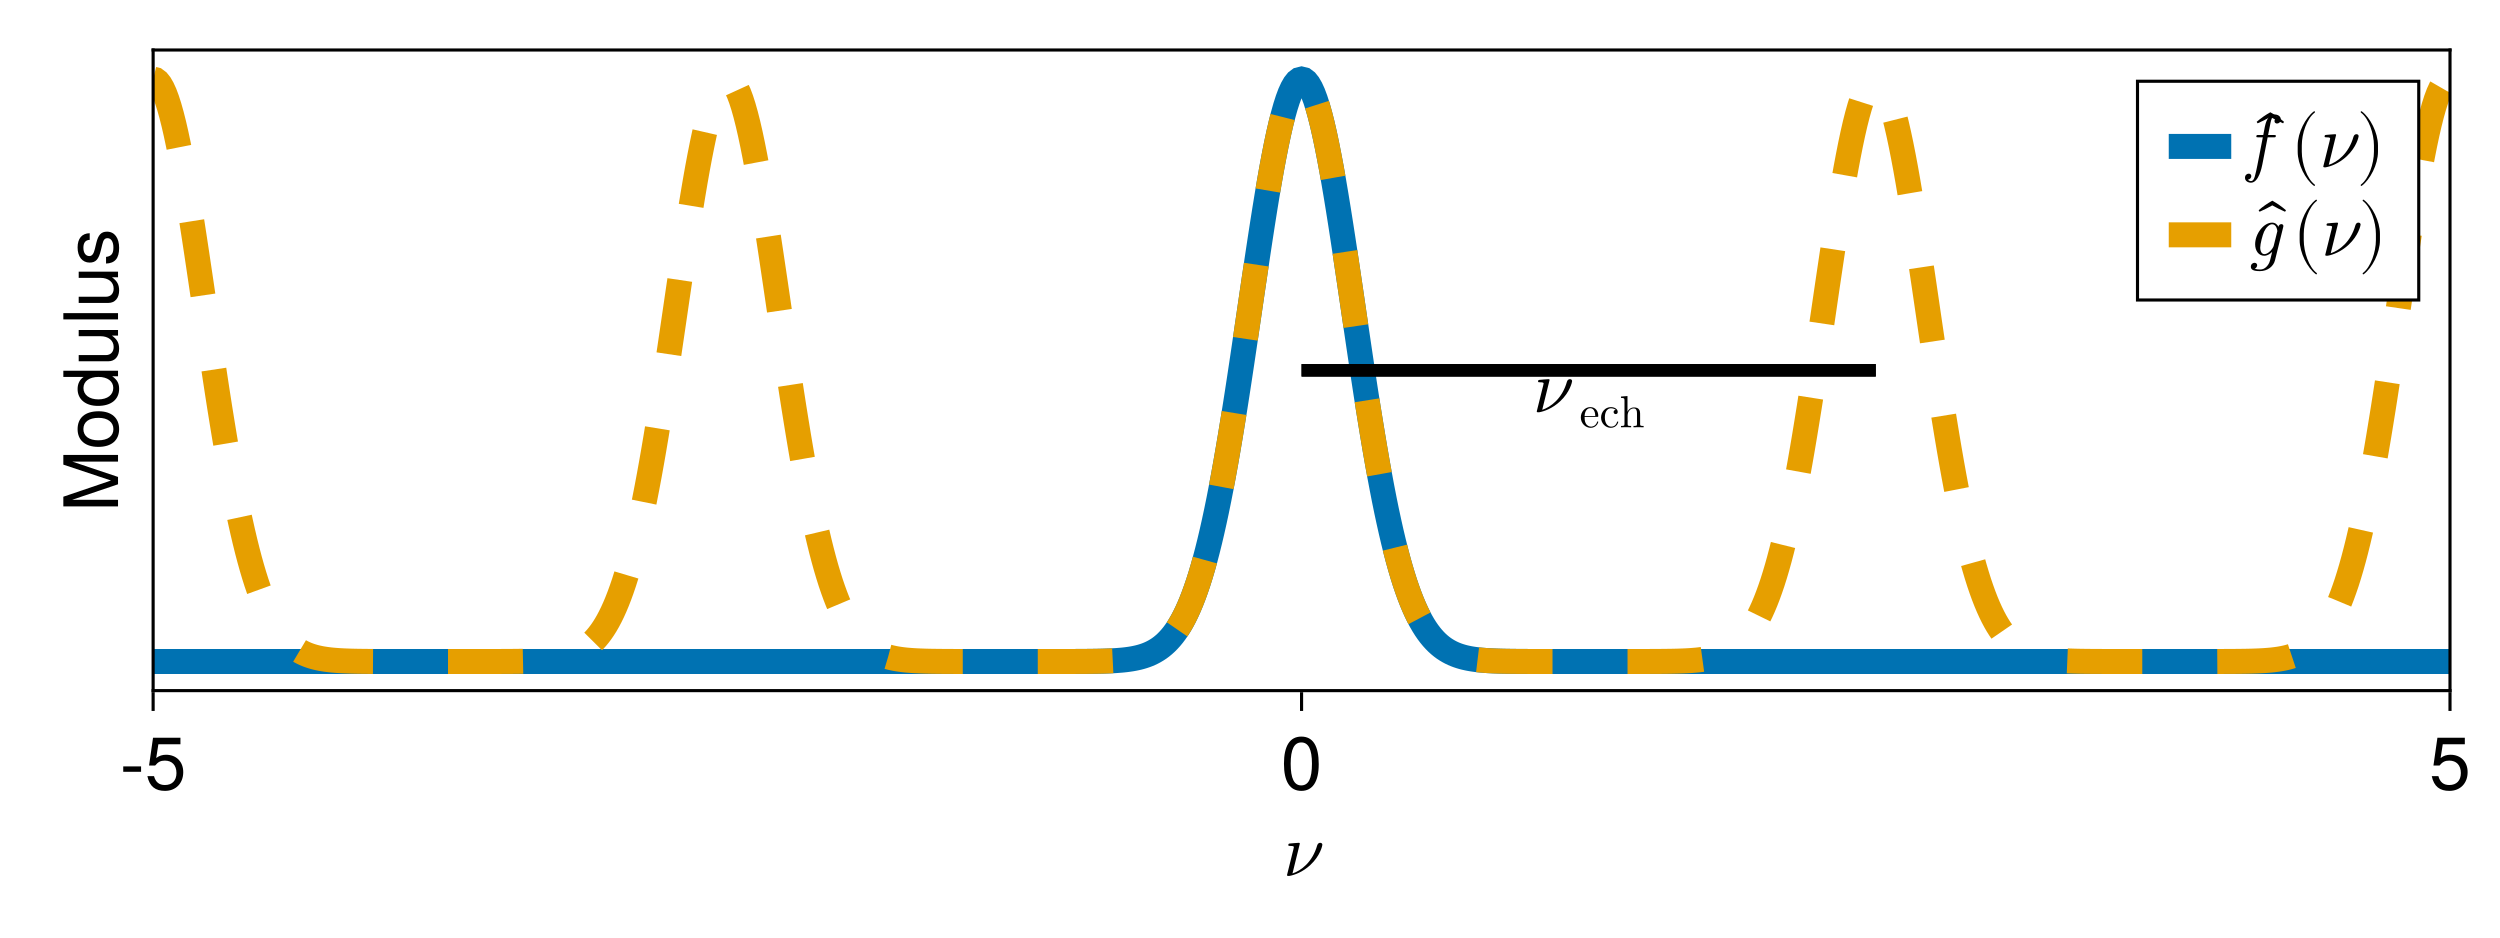 <?xml version="1.0" encoding="UTF-8"?>
<svg xmlns="http://www.w3.org/2000/svg" xmlns:xlink="http://www.w3.org/1999/xlink" width="600pt" height="225pt" viewBox="0 0 600 225" version="1.1">
<defs>
<g>
<symbol overflow="visible" id="glyph0-0">
<path style="stroke:none;" d=""/>
</symbol>
<symbol overflow="visible" id="glyph0-1">
<path style="stroke:none;" d="M 9.438 -7.469 C 9.438 -7.781 9.219 -7.953 8.906 -7.953 C 8.766 -7.953 8.359 -7.891 8.203 -7.359 C 7.062 -3.281 4.312 -1.266 2.266 -0.594 L 4.031 -7.766 C 4.031 -7.766 4.031 -7.953 3.797 -7.953 C 3.391 -7.953 2.062 -7.812 1.609 -7.781 C 1.453 -7.766 1.266 -7.734 1.266 -7.422 C 1.266 -7.203 1.422 -7.203 1.688 -7.203 C 2.562 -7.203 2.594 -7.078 2.594 -6.891 C 2.594 -6.766 2.375 -5.922 2.25 -5.438 L 1.156 -1.031 L 0.953 -0.219 C 0.953 -0.016 1.141 0 1.234 0 L 1.5 0 C 2.75 -0.219 4.719 -0.922 6.562 -2.641 C 8.953 -4.859 9.438 -7.312 9.438 -7.469 Z M 9.438 -7.469 "/>
</symbol>
<symbol overflow="visible" id="glyph1-0">
<path style="stroke:none;" d="M 0.359 -13.125 C 0.359 -13.125 0.359 0 0.359 0 C 0.359 0 8.453 0 8.453 0 C 8.453 0 8.453 -13.125 8.453 -13.125 C 8.453 -13.125 0.359 -13.125 0.359 -13.125 Z M 1.297 -0.938 C 1.297 -0.938 1.297 -12.188 1.297 -12.188 C 1.297 -12.188 7.531 -12.188 7.531 -12.188 C 7.531 -12.188 7.531 -0.938 7.531 -0.938 C 7.531 -0.938 1.297 -0.938 1.297 -0.938 Z M 1.297 -0.938 "/>
</symbol>
<symbol overflow="visible" id="glyph1-1">
<path style="stroke:none;" d="M 5.109 -4.312 C 5.109 -4.312 0.828 -4.312 0.828 -4.312 C 0.828 -4.312 0.828 -5.609 0.828 -5.609 C 0.828 -5.609 5.109 -5.609 5.109 -5.609 C 5.109 -5.609 5.109 -4.312 5.109 -4.312 Z M 5.109 -4.312 "/>
</symbol>
<symbol overflow="visible" id="glyph1-2">
<path style="stroke:none;" d="M 9.234 -4.234 C 9.234 -1.531 7.438 0.266 4.859 0.266 C 2.594 0.266 1.156 -0.734 0.625 -3.281 C 0.625 -3.281 2.219 -3.281 2.219 -3.281 C 2.594 -1.844 3.438 -1.141 4.828 -1.141 C 6.547 -1.141 7.609 -2.172 7.609 -4.016 C 7.609 -5.906 6.531 -7 4.828 -7 C 3.828 -7 3.219 -6.703 2.484 -5.812 C 2.484 -5.812 1.031 -5.812 1.031 -5.812 C 1.031 -5.812 1.984 -12.484 1.984 -12.484 C 1.984 -12.484 8.562 -12.484 8.562 -12.484 C 8.562 -12.484 8.562 -10.922 8.562 -10.922 C 8.562 -10.922 3.266 -10.922 3.266 -10.922 C 3.266 -10.922 2.75 -7.625 2.75 -7.625 C 3.484 -8.172 4.219 -8.406 5.109 -8.406 C 7.562 -8.406 9.234 -6.75 9.234 -4.234 Z M 9.234 -4.234 "/>
</symbol>
<symbol overflow="visible" id="glyph2-0">
<path style="stroke:none;" d="M 0.359 -13.125 C 0.359 -13.125 0.359 0 0.359 0 C 0.359 0 8.453 0 8.453 0 C 8.453 0 8.453 -13.125 8.453 -13.125 C 8.453 -13.125 0.359 -13.125 0.359 -13.125 Z M 1.297 -0.938 C 1.297 -0.938 1.297 -12.188 1.297 -12.188 C 1.297 -12.188 7.531 -12.188 7.531 -12.188 C 7.531 -12.188 7.531 -0.938 7.531 -0.938 C 7.531 -0.938 1.297 -0.938 1.297 -0.938 Z M 1.297 -0.938 "/>
</symbol>
<symbol overflow="visible" id="glyph2-1">
<path style="stroke:none;" d="M 9.125 -6.141 C 9.125 -1.938 7.656 0.266 4.953 0.266 C 2.219 0.266 0.781 -1.938 0.781 -6.25 C 0.781 -10.531 2.203 -12.766 4.953 -12.766 C 7.719 -12.766 9.125 -10.562 9.125 -6.141 Z M 7.5 -6.281 C 7.5 -9.703 6.656 -11.359 4.953 -11.359 C 3.234 -11.359 2.391 -9.719 2.391 -6.234 C 2.391 -2.734 3.234 -1.047 4.906 -1.047 C 6.672 -1.047 7.5 -2.656 7.5 -6.281 Z M 7.5 -6.281 "/>
</symbol>
<symbol overflow="visible" id="glyph3-0">
<path style="stroke:none;" d="M 0.359 -13.125 C 0.359 -13.125 0.359 0 0.359 0 C 0.359 0 8.453 0 8.453 0 C 8.453 0 8.453 -13.125 8.453 -13.125 C 8.453 -13.125 0.359 -13.125 0.359 -13.125 Z M 1.297 -0.938 C 1.297 -0.938 1.297 -12.188 1.297 -12.188 C 1.297 -12.188 7.531 -12.188 7.531 -12.188 C 7.531 -12.188 7.531 -0.938 7.531 -0.938 C 7.531 -0.938 1.297 -0.938 1.297 -0.938 Z M 1.297 -0.938 "/>
</symbol>
<symbol overflow="visible" id="glyph3-1">
<path style="stroke:none;" d="M 9.234 -4.234 C 9.234 -1.531 7.438 0.266 4.859 0.266 C 2.594 0.266 1.156 -0.734 0.625 -3.281 C 0.625 -3.281 2.219 -3.281 2.219 -3.281 C 2.594 -1.844 3.438 -1.141 4.828 -1.141 C 6.547 -1.141 7.609 -2.172 7.609 -4.016 C 7.609 -5.906 6.531 -7 4.828 -7 C 3.828 -7 3.219 -6.703 2.484 -5.812 C 2.484 -5.812 1.031 -5.812 1.031 -5.812 C 1.031 -5.812 1.984 -12.484 1.984 -12.484 C 1.984 -12.484 8.562 -12.484 8.562 -12.484 C 8.562 -12.484 8.562 -10.922 8.562 -10.922 C 8.562 -10.922 3.266 -10.922 3.266 -10.922 C 3.266 -10.922 2.75 -7.625 2.75 -7.625 C 3.484 -8.172 4.219 -8.406 5.109 -8.406 C 7.562 -8.406 9.234 -6.75 9.234 -4.234 Z M 9.234 -4.234 "/>
</symbol>
<symbol overflow="visible" id="glyph4-0">
<path style="stroke:none;" d="M -13.125 -0.359 C -13.125 -0.359 0 -0.359 0 -0.359 C 0 -0.359 0 -8.453 0 -8.453 C 0 -8.453 -13.125 -8.453 -13.125 -8.453 C -13.125 -8.453 -13.125 -0.359 -13.125 -0.359 Z M -0.938 -1.297 C -0.938 -1.297 -12.188 -1.297 -12.188 -1.297 C -12.188 -1.297 -12.188 -7.531 -12.188 -7.531 C -12.188 -7.531 -0.938 -7.531 -0.938 -7.531 C -0.938 -7.531 -0.938 -1.297 -0.938 -1.297 Z M -0.938 -1.297 "/>
</symbol>
<symbol overflow="visible" id="glyph4-1">
<path style="stroke:none;" d="M 0 -13.703 C 0 -13.703 0 -12.109 0 -12.109 C 0 -12.109 -11 -12.109 -11 -12.109 C -11 -12.109 0 -8.422 0 -8.422 C 0 -8.422 0 -6.656 0 -6.656 C 0 -6.656 -11 -2.938 -11 -2.938 C -11 -2.938 0 -2.938 0 -2.938 C 0 -2.938 0 -1.344 0 -1.344 C 0 -1.344 -13.125 -1.344 -13.125 -1.344 C -13.125 -1.344 -13.125 -3.672 -13.125 -3.672 C -13.125 -3.672 -1.688 -7.562 -1.688 -7.562 C -1.688 -7.562 -13.125 -11.375 -13.125 -11.375 C -13.125 -11.375 -13.125 -13.703 -13.125 -13.703 C -13.125 -13.703 0 -13.703 0 -13.703 Z M 0 -13.703 "/>
</symbol>
<symbol overflow="visible" id="glyph5-0">
<path style="stroke:none;" d="M -13.125 -0.359 C -13.125 -0.359 0 -0.359 0 -0.359 C 0 -0.359 0 -8.453 0 -8.453 C 0 -8.453 -13.125 -8.453 -13.125 -8.453 C -13.125 -8.453 -13.125 -0.359 -13.125 -0.359 Z M -0.938 -1.297 C -0.938 -1.297 -12.188 -1.297 -12.188 -1.297 C -12.188 -1.297 -12.188 -7.531 -12.188 -7.531 C -12.188 -7.531 -0.938 -7.531 -0.938 -7.531 C -0.938 -7.531 -0.938 -1.297 -0.938 -1.297 Z M -0.938 -1.297 "/>
</symbol>
<symbol overflow="visible" id="glyph5-1">
<path style="stroke:none;" d="M -4.641 -9.188 C -1.547 -9.188 0.266 -7.562 0.266 -4.906 C 0.266 -2.234 -1.547 -0.641 -4.719 -0.641 C -7.891 -0.641 -9.703 -2.25 -9.703 -4.891 C -9.703 -7.609 -7.906 -9.188 -4.641 -9.188 Z M -4.656 -7.609 C -7 -7.609 -8.312 -6.609 -8.312 -4.906 C -8.312 -3.234 -6.984 -2.219 -4.719 -2.219 C -2.438 -2.219 -1.109 -3.234 -1.109 -4.906 C -1.109 -6.562 -2.453 -7.609 -4.656 -7.609 Z M -4.656 -7.609 "/>
</symbol>
<symbol overflow="visible" id="glyph6-0">
<path style="stroke:none;" d="M -13.125 -0.359 C -13.125 -0.359 0 -0.359 0 -0.359 C 0 -0.359 0 -8.453 0 -8.453 C 0 -8.453 -13.125 -8.453 -13.125 -8.453 C -13.125 -8.453 -13.125 -0.359 -13.125 -0.359 Z M -0.938 -1.297 C -0.938 -1.297 -12.188 -1.297 -12.188 -1.297 C -12.188 -1.297 -12.188 -7.531 -12.188 -7.531 C -12.188 -7.531 -0.938 -7.531 -0.938 -7.531 C -0.938 -7.531 -0.938 -1.297 -0.938 -1.297 Z M -0.938 -1.297 "/>
</symbol>
<symbol overflow="visible" id="glyph6-1">
<path style="stroke:none;" d="M 0 -8.906 C 0 -8.906 0 -7.578 0 -7.578 C 0 -7.578 -1.391 -7.578 -1.391 -7.578 C -0.219 -6.766 0.266 -5.875 0.266 -4.578 C 0.266 -2.031 -1.625 -0.469 -4.812 -0.469 C -7.812 -0.469 -9.703 -2.062 -9.703 -4.516 C -9.703 -5.781 -9.203 -6.781 -8.25 -7.422 C -8.25 -7.422 -13.125 -7.422 -13.125 -7.422 C -13.125 -7.422 -13.125 -8.906 -13.125 -8.906 C -13.125 -8.906 0 -8.906 0 -8.906 Z M -4.688 -7.422 C -6.859 -7.422 -8.297 -6.391 -8.297 -4.766 C -8.297 -3.125 -6.906 -2.031 -4.719 -2.031 C -2.516 -2.031 -1.141 -3.125 -1.141 -4.781 C -1.141 -6.375 -2.5 -7.422 -4.688 -7.422 Z M -4.688 -7.422 "/>
</symbol>
<symbol overflow="visible" id="glyph6-2">
<path style="stroke:none;" d="M 0 -8.672 C 0 -8.672 0 -7.328 0 -7.328 C 0 -7.328 -1.453 -7.328 -1.453 -7.328 C -0.219 -6.438 0.266 -5.562 0.266 -4.172 C 0.266 -2.344 -0.734 -1.172 -2.297 -1.172 C -2.297 -1.172 -9.438 -1.172 -9.438 -1.172 C -9.438 -1.172 -9.438 -2.656 -9.438 -2.656 C -9.438 -2.656 -2.891 -2.656 -2.891 -2.656 C -1.766 -2.656 -1.047 -3.422 -1.047 -4.609 C -1.047 -6.172 -2.297 -7.188 -4.234 -7.188 C -4.234 -7.188 -9.438 -7.188 -9.438 -7.188 C -9.438 -7.188 -9.438 -8.672 -9.438 -8.672 C -9.438 -8.672 0 -8.672 0 -8.672 Z M 0 -8.672 "/>
</symbol>
<symbol overflow="visible" id="glyph7-0">
<path style="stroke:none;" d="M -13.125 -0.359 C -13.125 -0.359 0 -0.359 0 -0.359 C 0 -0.359 0 -8.453 0 -8.453 C 0 -8.453 -13.125 -8.453 -13.125 -8.453 C -13.125 -8.453 -13.125 -0.359 -13.125 -0.359 Z M -0.938 -1.297 C -0.938 -1.297 -12.188 -1.297 -12.188 -1.297 C -12.188 -1.297 -12.188 -7.531 -12.188 -7.531 C -12.188 -7.531 -0.938 -7.531 -0.938 -7.531 C -0.938 -7.531 -0.938 -1.297 -0.938 -1.297 Z M -0.938 -1.297 "/>
</symbol>
<symbol overflow="visible" id="glyph7-1">
<path style="stroke:none;" d="M 0 -2.719 C 0 -2.719 0 -1.219 0 -1.219 C 0 -1.219 -13.125 -1.219 -13.125 -1.219 C -13.125 -1.219 -13.125 -2.719 -13.125 -2.719 C -13.125 -2.719 0 -2.719 0 -2.719 Z M 0 -2.719 "/>
</symbol>
<symbol overflow="visible" id="glyph8-0">
<path style="stroke:none;" d="M -13.125 -0.359 C -13.125 -0.359 0 -0.359 0 -0.359 C 0 -0.359 0 -8.453 0 -8.453 C 0 -8.453 -13.125 -8.453 -13.125 -8.453 C -13.125 -8.453 -13.125 -0.359 -13.125 -0.359 Z M -0.938 -1.297 C -0.938 -1.297 -12.188 -1.297 -12.188 -1.297 C -12.188 -1.297 -12.188 -7.531 -12.188 -7.531 C -12.188 -7.531 -0.938 -7.531 -0.938 -7.531 C -0.938 -7.531 -0.938 -1.297 -0.938 -1.297 Z M -0.938 -1.297 "/>
</symbol>
<symbol overflow="visible" id="glyph8-1">
<path style="stroke:none;" d="M -2.641 -8.266 C -0.828 -8.266 0.266 -6.75 0.266 -4.375 C 0.266 -1.906 -0.703 -0.688 -2.875 -0.609 C -2.875 -0.609 -2.875 -2.203 -2.875 -2.203 C -1.438 -2.391 -1.109 -3.156 -1.109 -4.5 C -1.109 -5.812 -1.641 -6.703 -2.516 -6.703 C -3.203 -6.703 -3.516 -6.281 -3.766 -5.234 C -3.766 -5.234 -4.109 -3.828 -4.109 -3.828 C -4.641 -1.609 -5.344 -0.844 -6.828 -0.844 C -8.562 -0.844 -9.703 -2.266 -9.703 -4.469 C -9.703 -6.641 -8.656 -7.859 -6.797 -7.891 C -6.797 -7.891 -6.797 -6.297 -6.797 -6.297 C -7.797 -6.266 -8.312 -5.609 -8.312 -4.406 C -8.312 -3.188 -7.766 -2.406 -6.891 -2.406 C -6.234 -2.406 -5.828 -2.938 -5.547 -4.156 C -5.547 -4.156 -5.203 -5.594 -5.203 -5.594 C -4.75 -7.469 -4.047 -8.266 -2.641 -8.266 Z M -2.641 -8.266 "/>
</symbol>
<symbol overflow="visible" id="glyph9-0">
<path style="stroke:none;" d=""/>
</symbol>
<symbol overflow="visible" id="glyph9-1">
<path style="stroke:none;" d="M 9.438 -7.469 C 9.438 -7.781 9.219 -7.953 8.906 -7.953 C 8.766 -7.953 8.359 -7.891 8.203 -7.359 C 7.062 -3.281 4.312 -1.266 2.266 -0.594 L 4.031 -7.766 C 4.031 -7.766 4.031 -7.953 3.797 -7.953 C 3.391 -7.953 2.062 -7.812 1.609 -7.781 C 1.453 -7.766 1.266 -7.734 1.266 -7.422 C 1.266 -7.203 1.422 -7.203 1.688 -7.203 C 2.562 -7.203 2.594 -7.078 2.594 -6.891 C 2.594 -6.766 2.375 -5.922 2.25 -5.438 L 1.156 -1.031 L 0.953 -0.219 C 0.953 -0.016 1.141 0 1.234 0 L 1.5 0 C 2.75 -0.219 4.719 -0.922 6.562 -2.641 C 8.953 -4.859 9.438 -7.312 9.438 -7.469 Z M 9.438 -7.469 "/>
</symbol>
<symbol overflow="visible" id="glyph10-0">
<path style="stroke:none;" d=""/>
</symbol>
<symbol overflow="visible" id="glyph10-1">
<path style="stroke:none;" d="M 4.484 -1.281 C 4.484 -1.391 4.391 -1.422 4.344 -1.422 C 4.25 -1.422 4.219 -1.344 4.203 -1.266 C 3.828 -0.156 2.844 -0.156 2.75 -0.156 C 2.203 -0.156 1.766 -0.469 1.516 -0.875 C 1.203 -1.391 1.203 -2.109 1.203 -2.5 L 4.203 -2.5 C 4.453 -2.5 4.484 -2.5 4.484 -2.719 C 4.484 -3.797 3.891 -4.844 2.547 -4.844 C 1.297 -4.844 0.297 -3.719 0.297 -2.375 C 0.297 -0.922 1.438 0.125 2.672 0.125 C 4 0.125 4.484 -1.078 4.484 -1.281 Z M 3.766 -2.719 L 1.203 -2.719 C 1.281 -4.328 2.188 -4.594 2.547 -4.594 C 3.656 -4.594 3.766 -3.141 3.766 -2.719 Z M 3.766 -2.719 "/>
</symbol>
<symbol overflow="visible" id="glyph11-0">
<path style="stroke:none;" d=""/>
</symbol>
<symbol overflow="visible" id="glyph11-1">
<path style="stroke:none;" d="M 4.484 -1.281 C 4.484 -1.391 4.375 -1.391 4.344 -1.391 C 4.25 -1.391 4.219 -1.344 4.203 -1.281 C 3.891 -0.281 3.188 -0.156 2.781 -0.156 C 2.219 -0.156 1.266 -0.609 1.266 -2.359 C 1.266 -4.109 2.156 -4.562 2.719 -4.562 C 2.812 -4.562 3.5 -4.562 3.875 -4.172 C 3.438 -4.141 3.375 -3.812 3.375 -3.672 C 3.375 -3.391 3.562 -3.172 3.859 -3.172 C 4.141 -3.172 4.359 -3.359 4.359 -3.688 C 4.359 -4.422 3.547 -4.844 2.703 -4.844 C 1.359 -4.844 0.359 -3.672 0.359 -2.328 C 0.359 -0.953 1.438 0.125 2.688 0.125 C 4.141 0.125 4.484 -1.172 4.484 -1.281 Z M 4.484 -1.281 "/>
</symbol>
<symbol overflow="visible" id="glyph11-2">
<path style="stroke:none;" d="M 5.781 0 L 5.781 -0.328 C 5.219 -0.328 4.938 -0.328 4.938 -0.656 L 4.938 -2.719 C 4.938 -3.656 4.938 -3.984 4.594 -4.375 C 4.453 -4.562 4.094 -4.766 3.469 -4.766 C 2.562 -4.766 2.078 -4.125 1.906 -3.734 L 1.906 -7.5 L 0.344 -7.375 L 0.344 -7.047 C 1.094 -7.047 1.188 -6.969 1.188 -6.438 L 1.188 -0.828 C 1.188 -0.328 1.062 -0.328 0.344 -0.328 L 0.344 0 L 1.562 -0.031 L 2.781 0 L 2.781 -0.328 C 2.047 -0.328 1.938 -0.328 1.938 -0.828 L 1.938 -2.812 C 1.938 -3.938 2.703 -4.531 3.391 -4.531 C 4.078 -4.531 4.188 -3.953 4.188 -3.344 L 4.188 -0.828 C 4.188 -0.328 4.078 -0.328 3.344 -0.328 L 3.344 0 L 4.562 -0.031 Z M 5.781 0 "/>
</symbol>
<symbol overflow="visible" id="glyph12-0">
<path style="stroke:none;" d=""/>
</symbol>
<symbol overflow="visible" id="glyph12-1">
<path style="stroke:none;" d="M 8.141 -11.5 C 8.141 -12.281 7.391 -12.688 6.656 -12.688 C 4.891 -12.688 4.453 -10.344 4.312 -9.734 L 3.938 -7.766 L 2.75 -7.766 C 2.469 -7.766 2.266 -7.766 2.266 -7.391 C 2.266 -7.203 2.453 -7.203 2.719 -7.203 L 3.828 -7.203 L 2.516 -0.484 C 2.297 0.625 2.125 1.375 2.016 1.75 C 1.875 2.359 1.641 3.297 0.984 3.297 C 0.812 3.297 0.469 3.234 0.266 2.969 C 0.812 2.875 1.062 2.453 1.062 2.094 C 1.062 1.688 0.734 1.516 0.453 1.516 C 0 1.516 -0.453 1.875 -0.453 2.5 C -0.453 3.312 0.328 3.688 0.984 3.688 C 2.859 3.688 3.594 -0.094 3.719 -0.734 L 4.984 -7.203 L 6.469 -7.203 C 6.766 -7.203 6.953 -7.203 6.953 -7.531 C 6.953 -7.766 6.797 -7.766 6.5 -7.766 L 5.094 -7.766 L 5.672 -10.672 C 5.812 -11.344 6.016 -12.297 6.656 -12.297 C 6.797 -12.297 7.188 -12.266 7.422 -11.969 C 6.875 -11.875 6.625 -11.453 6.625 -11.094 C 6.625 -10.688 6.953 -10.516 7.234 -10.516 C 7.688 -10.516 8.141 -10.875 8.141 -11.5 Z M 8.141 -11.5 "/>
</symbol>
<symbol overflow="visible" id="glyph13-0">
<path style="stroke:none;" d=""/>
</symbol>
<symbol overflow="visible" id="glyph13-1">
<path style="stroke:none;" d="M -1.469 -10.922 C -2.484 -11.812 -3.578 -12.562 -4.75 -13.219 C -5.922 -12.562 -7.016 -11.812 -8.031 -10.922 L -7.812 -10.562 C -6.766 -11.016 -5.734 -11.531 -4.75 -12.094 C -3.766 -11.531 -2.734 -11.016 -1.688 -10.562 Z M -1.469 -10.922 "/>
</symbol>
<symbol overflow="visible" id="glyph13-2">
<path style="stroke:none;" d="M 5.969 4.281 C 5.969 4.234 5.938 4.172 5.906 4.141 C 4.031 2.734 2.797 -0.859 2.797 -3.75 L 2.797 -5.25 C 2.797 -8.141 4.031 -11.734 5.906 -13.141 C 5.938 -13.172 5.969 -13.234 5.969 -13.281 C 5.969 -13.375 5.891 -13.469 5.797 -13.469 C 5.766 -13.469 5.719 -13.453 5.688 -13.422 C 3.703 -11.938 1.812 -8.328 1.812 -5.25 L 1.812 -3.75 C 1.812 -0.672 3.703 2.938 5.688 4.422 C 5.719 4.453 5.766 4.469 5.797 4.469 C 5.891 4.469 5.969 4.375 5.969 4.281 Z M 5.969 4.281 "/>
</symbol>
<symbol overflow="visible" id="glyph13-3">
<path style="stroke:none;" d="M 9.438 -7.469 C 9.438 -7.781 9.219 -7.953 8.906 -7.953 C 8.766 -7.953 8.359 -7.891 8.203 -7.359 C 7.062 -3.281 4.312 -1.266 2.266 -0.594 L 4.031 -7.766 C 4.031 -7.766 4.031 -7.953 3.797 -7.953 C 3.391 -7.953 2.062 -7.812 1.609 -7.781 C 1.453 -7.766 1.266 -7.734 1.266 -7.422 C 1.266 -7.203 1.422 -7.203 1.688 -7.203 C 2.562 -7.203 2.594 -7.078 2.594 -6.891 C 2.594 -6.766 2.375 -5.922 2.25 -5.438 L 1.156 -1.031 L 0.953 -0.219 C 0.953 -0.016 1.141 0 1.234 0 L 1.5 0 C 2.75 -0.219 4.719 -0.922 6.562 -2.641 C 8.953 -4.859 9.438 -7.312 9.438 -7.469 Z M 9.438 -7.469 "/>
</symbol>
<symbol overflow="visible" id="glyph13-4">
<path style="stroke:none;" d="M 5.188 -3.75 L 5.188 -5.25 C 5.188 -8.328 3.297 -11.938 1.312 -13.422 C 1.281 -13.453 1.234 -13.469 1.203 -13.469 C 1.109 -13.469 1.031 -13.375 1.031 -13.281 C 1.031 -13.234 1.062 -13.172 1.094 -13.141 C 2.969 -11.734 4.219 -8.141 4.219 -5.25 L 4.219 -3.75 C 4.219 -0.859 2.969 2.734 1.094 4.141 C 1.062 4.172 1.031 4.234 1.031 4.281 C 1.031 4.375 1.109 4.469 1.203 4.469 C 1.234 4.469 1.281 4.453 1.312 4.422 C 3.297 2.938 5.188 -0.672 5.188 -3.75 Z M 5.188 -3.75 "/>
</symbol>
<symbol overflow="visible" id="glyph14-0">
<path style="stroke:none;" d=""/>
</symbol>
<symbol overflow="visible" id="glyph14-1">
<path style="stroke:none;" d="M 6.734 1.141 L 8.688 -6.75 C 8.766 -7.016 8.766 -7.062 8.766 -7.125 C 8.766 -7.5 8.453 -7.594 8.281 -7.594 C 8.062 -7.594 7.656 -7.453 7.578 -6.938 C 7.328 -7.453 6.844 -7.953 6.062 -7.953 C 4.047 -7.953 1.984 -5.297 1.984 -2.75 C 1.984 -1.219 2.828 0 4.172 0 C 5.094 0 5.875 -0.734 6.078 -0.953 L 5.703 0.562 C 5.484 1.453 5.375 1.844 4.875 2.453 C 4.156 3.297 3.438 3.297 3.172 3.297 C 2.938 3.297 2.375 3.297 1.891 3.094 C 2.25 2.953 2.469 2.578 2.469 2.266 C 2.469 2.031 2.297 1.688 1.844 1.688 C 1.516 1.688 0.953 1.938 0.953 2.641 C 0.953 3.359 1.625 3.688 3.125 3.688 C 5.016 3.688 6.391 2.5 6.734 1.141 Z M 6.438 -2.375 C 6.297 -1.797 5.203 -0.391 4.219 -0.391 C 3.234 -0.391 3.203 -1.766 3.203 -1.969 C 3.203 -2.828 3.75 -4.938 4.125 -5.781 C 4.578 -6.75 5.359 -7.562 6.062 -7.562 C 7.141 -7.562 7.312 -6.047 7.312 -5.906 L 7.25 -5.656 Z M 6.438 -2.375 "/>
</symbol>
<symbol overflow="visible" id="glyph15-0">
<path style="stroke:none;" d=""/>
</symbol>
<symbol overflow="visible" id="glyph15-1">
<path style="stroke:none;" d="M -1.469 -10.922 C -2.484 -11.812 -3.578 -12.562 -4.75 -13.219 C -5.922 -12.562 -7.016 -11.812 -8.031 -10.922 L -7.812 -10.562 C -6.766 -11.016 -5.734 -11.531 -4.75 -12.094 C -3.766 -11.531 -2.734 -11.016 -1.688 -10.562 Z M -1.469 -10.922 "/>
</symbol>
<symbol overflow="visible" id="glyph15-2">
<path style="stroke:none;" d="M 5.969 4.281 C 5.969 4.234 5.938 4.172 5.906 4.141 C 4.031 2.734 2.797 -0.859 2.797 -3.75 L 2.797 -5.25 C 2.797 -8.141 4.031 -11.734 5.906 -13.141 C 5.938 -13.172 5.969 -13.234 5.969 -13.281 C 5.969 -13.375 5.891 -13.469 5.797 -13.469 C 5.766 -13.469 5.719 -13.453 5.688 -13.422 C 3.703 -11.938 1.812 -8.328 1.812 -5.25 L 1.812 -3.75 C 1.812 -0.672 3.703 2.938 5.688 4.422 C 5.719 4.453 5.766 4.469 5.797 4.469 C 5.891 4.469 5.969 4.375 5.969 4.281 Z M 5.969 4.281 "/>
</symbol>
<symbol overflow="visible" id="glyph15-3">
<path style="stroke:none;" d="M 9.438 -7.469 C 9.438 -7.781 9.219 -7.953 8.906 -7.953 C 8.766 -7.953 8.359 -7.891 8.203 -7.359 C 7.062 -3.281 4.312 -1.266 2.266 -0.594 L 4.031 -7.766 C 4.031 -7.766 4.031 -7.953 3.797 -7.953 C 3.391 -7.953 2.062 -7.812 1.609 -7.781 C 1.453 -7.766 1.266 -7.734 1.266 -7.422 C 1.266 -7.203 1.422 -7.203 1.688 -7.203 C 2.562 -7.203 2.594 -7.078 2.594 -6.891 C 2.594 -6.766 2.375 -5.922 2.25 -5.438 L 1.156 -1.031 L 0.953 -0.219 C 0.953 -0.016 1.141 0 1.234 0 L 1.5 0 C 2.75 -0.219 4.719 -0.922 6.562 -2.641 C 8.953 -4.859 9.438 -7.312 9.438 -7.469 Z M 9.438 -7.469 "/>
</symbol>
<symbol overflow="visible" id="glyph15-4">
<path style="stroke:none;" d="M 5.188 -3.75 L 5.188 -5.25 C 5.188 -8.328 3.297 -11.938 1.312 -13.422 C 1.281 -13.453 1.234 -13.469 1.203 -13.469 C 1.109 -13.469 1.031 -13.375 1.031 -13.281 C 1.031 -13.234 1.062 -13.172 1.094 -13.141 C 2.969 -11.734 4.219 -8.141 4.219 -5.25 L 4.219 -3.75 C 4.219 -0.859 2.969 2.734 1.094 4.141 C 1.062 4.172 1.031 4.234 1.031 4.281 C 1.031 4.375 1.109 4.469 1.203 4.469 C 1.234 4.469 1.281 4.453 1.312 4.422 C 3.297 2.938 5.188 -0.672 5.188 -3.75 Z M 5.188 -3.75 "/>
</symbol>
</g>
<clipPath id="clip1">
  <path d="M 36.75 12 L 588 12 L 588 165.75 L 36.75 165.75 Z M 36.75 12 "/>
</clipPath>
</defs>
<g id="surface11">
<rect x="0" y="0" width="600" height="225" style="fill:rgb(100%,100%,100%);fill-opacity:1;stroke:none;"/>
<path style=" stroke:none;fill-rule:nonzero;fill:rgb(100%,100%,100%);fill-opacity:1;" d="M 36.75 165.75 L 588 165.75 L 588 12 L 36.75 12 Z M 36.75 165.75 "/>
<g style="fill:rgb(0%,0%,0%);fill-opacity:1;">
  <use xlink:href="#glyph0-1" x="307.929" y="210.228"/>
</g>
<g style="fill:rgb(0%,0%,0%);fill-opacity:1;">
  <use xlink:href="#glyph1-1" x="28.749" y="189.546"/>
</g>
<g style="fill:rgb(0%,0%,0%);fill-opacity:1;">
  <use xlink:href="#glyph1-2" x="34.743" y="189.546"/>
</g>
<g style="fill:rgb(0%,0%,0%);fill-opacity:1;">
  <use xlink:href="#glyph2-1" x="307.371" y="189.546"/>
</g>
<g style="fill:rgb(0%,0%,0%);fill-opacity:1;">
  <use xlink:href="#glyph3-1" x="582.996" y="189.546"/>
</g>
<g style="fill:rgb(0%,0%,0%);fill-opacity:1;">
  <use xlink:href="#glyph4-1" x="28.326" y="122.886"/>
</g>
<g style="fill:rgb(0%,0%,0%);fill-opacity:1;">
  <use xlink:href="#glyph5-1" x="28.326" y="107.892"/>
</g>
<g style="fill:rgb(0%,0%,0%);fill-opacity:1;">
  <use xlink:href="#glyph6-1" x="28.326" y="97.884"/>
</g>
<g style="fill:rgb(0%,0%,0%);fill-opacity:1;">
  <use xlink:href="#glyph6-2" x="28.326" y="87.876"/>
</g>
<g style="fill:rgb(0%,0%,0%);fill-opacity:1;">
  <use xlink:href="#glyph7-1" x="28.326" y="77.868"/>
</g>
<g style="fill:rgb(0%,0%,0%);fill-opacity:1;">
  <use xlink:href="#glyph6-2" x="28.326" y="73.872"/>
</g>
<g style="fill:rgb(0%,0%,0%);fill-opacity:1;">
  <use xlink:href="#glyph8-1" x="28.326" y="63.864"/>
</g>
<g clip-path="url(#clip1)" clip-rule="nonzero">
<path style="fill:none;stroke-width:8;stroke-linecap:butt;stroke-linejoin:miter;stroke:rgb(0%,44.706%,69.804%);stroke-opacity:1;stroke-miterlimit:2;" d="M 49 211.682 L 337.12 211.682 L 337.854 211.677 L 341.531 211.677 L 342.266 211.672 L 343.734 211.672 L 344.469 211.667 L 345.203 211.667 L 345.938 211.661 L 346.677 211.656 L 348.146 211.646 L 348.88 211.635 L 349.615 211.63 L 351.083 211.609 L 351.818 211.594 L 352.557 211.578 L 353.292 211.557 L 354.76 211.505 L 355.495 211.474 L 356.229 211.438 L 356.964 211.396 L 357.698 211.344 L 358.438 211.286 L 359.172 211.224 L 359.906 211.146 L 360.641 211.057 L 361.375 210.958 L 362.109 210.844 L 362.844 210.714 L 363.578 210.562 L 364.312 210.396 L 365.052 210.203 L 365.786 209.984 L 366.521 209.74 L 367.255 209.464 L 367.99 209.151 L 368.724 208.802 L 369.458 208.411 L 370.193 207.974 L 370.932 207.49 L 371.667 206.948 L 372.401 206.344 L 373.135 205.682 L 373.87 204.943 L 374.604 204.135 L 375.339 203.245 L 376.073 202.271 L 376.812 201.198 L 377.547 200.031 L 378.281 198.76 L 379.016 197.375 L 379.75 195.875 L 380.484 194.255 L 381.219 192.505 L 381.953 190.62 L 382.688 188.594 L 383.427 186.427 L 384.161 184.104 L 384.896 181.635 L 385.63 179.005 L 386.365 176.214 L 387.099 173.26 L 387.833 170.146 L 388.568 166.87 L 389.307 163.422 L 390.042 159.818 L 390.776 156.052 L 391.51 152.135 L 392.245 148.062 L 392.979 143.849 L 393.714 139.495 L 394.448 135.016 L 395.188 130.422 L 395.922 125.719 L 396.656 120.922 L 397.391 116.047 L 398.125 111.115 L 398.859 106.13 L 399.594 101.12 L 400.328 96.094 L 401.062 91.083 L 401.802 86.104 L 402.536 81.177 L 403.271 76.323 L 404.005 71.568 L 404.74 66.927 L 405.474 62.432 L 406.208 58.099 L 406.943 53.948 L 407.682 50.01 L 408.417 46.297 L 409.151 42.833 L 409.885 39.635 L 410.62 36.724 L 411.354 34.115 L 412.089 31.823 L 412.823 29.859 L 413.562 28.24 L 414.297 26.969 L 415.031 26.052 L 415.766 25.5 L 416.5 25.318 L 417.234 25.5 L 417.969 26.052 L 418.703 26.969 L 419.438 28.24 L 420.177 29.859 L 420.911 31.823 L 421.646 34.115 L 422.38 36.724 L 423.115 39.635 L 423.849 42.833 L 424.583 46.297 L 425.318 50.01 L 426.057 53.948 L 426.792 58.099 L 427.526 62.432 L 428.26 66.927 L 428.995 71.568 L 429.729 76.323 L 430.464 81.177 L 431.198 86.104 L 431.938 91.083 L 432.672 96.094 L 433.406 101.12 L 434.141 106.13 L 434.875 111.115 L 435.609 116.047 L 436.344 120.922 L 437.078 125.719 L 437.812 130.422 L 438.552 135.016 L 439.286 139.495 L 440.021 143.849 L 440.755 148.062 L 441.49 152.135 L 442.224 156.052 L 442.958 159.818 L 443.693 163.422 L 444.432 166.87 L 445.167 170.146 L 445.901 173.26 L 446.635 176.214 L 447.37 179.005 L 448.104 181.635 L 448.839 184.104 L 449.573 186.427 L 450.312 188.594 L 451.047 190.62 L 451.781 192.505 L 452.516 194.255 L 453.25 195.875 L 453.984 197.375 L 454.719 198.76 L 455.453 200.031 L 456.188 201.198 L 456.927 202.271 L 457.661 203.245 L 458.396 204.135 L 459.13 204.943 L 459.865 205.682 L 460.599 206.344 L 461.333 206.948 L 462.068 207.49 L 462.807 207.974 L 463.542 208.411 L 464.276 208.802 L 465.01 209.151 L 465.745 209.464 L 466.479 209.74 L 467.214 209.984 L 467.948 210.203 L 468.688 210.396 L 469.422 210.562 L 470.156 210.714 L 470.891 210.844 L 471.625 210.958 L 472.359 211.057 L 473.094 211.146 L 473.828 211.224 L 474.562 211.286 L 475.302 211.344 L 476.036 211.396 L 476.771 211.438 L 477.505 211.474 L 478.24 211.505 L 479.708 211.557 L 480.443 211.578 L 481.182 211.594 L 481.917 211.609 L 483.385 211.63 L 484.12 211.635 L 484.854 211.646 L 486.323 211.656 L 487.062 211.661 L 487.797 211.667 L 488.531 211.667 L 489.266 211.672 L 490.734 211.672 L 491.469 211.677 L 495.146 211.677 L 495.88 211.682 L 784 211.682 " transform="matrix(0.75,0,0,0.75,0,0)"/>
<path style="fill:none;stroke-width:8;stroke-linecap:butt;stroke-linejoin:miter;stroke:rgb(90.196%,62.353%,0%);stroke-opacity:1;stroke-dasharray:24,24;stroke-miterlimit:2;" d="M 49 25.318 L 49.734 25.5 L 50.469 26.052 L 51.203 26.969 L 51.938 28.24 L 52.677 29.859 L 53.411 31.823 L 54.146 34.115 L 54.88 36.724 L 55.615 39.635 L 56.349 42.833 L 57.083 46.297 L 57.818 50.01 L 58.557 53.948 L 59.292 58.099 L 60.026 62.432 L 60.76 66.927 L 61.495 71.568 L 62.229 76.323 L 62.964 81.177 L 63.698 86.104 L 64.438 91.083 L 65.172 96.094 L 65.906 101.12 L 66.641 106.13 L 67.375 111.115 L 68.109 116.047 L 68.844 120.922 L 69.578 125.719 L 70.312 130.422 L 71.052 135.016 L 71.786 139.495 L 72.521 143.849 L 73.255 148.062 L 73.99 152.135 L 74.724 156.052 L 75.458 159.818 L 76.193 163.422 L 76.932 166.87 L 77.667 170.146 L 78.401 173.26 L 79.135 176.214 L 79.87 179.005 L 80.604 181.635 L 81.339 184.104 L 82.073 186.427 L 82.812 188.594 L 83.547 190.62 L 84.281 192.505 L 85.016 194.255 L 85.75 195.875 L 86.484 197.375 L 87.219 198.76 L 87.953 200.031 L 88.688 201.198 L 89.427 202.271 L 90.161 203.245 L 90.896 204.135 L 91.63 204.943 L 92.365 205.682 L 93.099 206.344 L 93.833 206.948 L 94.568 207.49 L 95.307 207.974 L 96.042 208.411 L 96.776 208.802 L 97.51 209.151 L 98.245 209.464 L 98.979 209.74 L 99.714 209.984 L 100.448 210.203 L 101.188 210.396 L 101.922 210.562 L 102.656 210.714 L 103.391 210.844 L 104.125 210.958 L 104.859 211.057 L 105.594 211.146 L 106.328 211.224 L 107.062 211.286 L 107.802 211.344 L 108.536 211.396 L 109.271 211.438 L 110.005 211.474 L 110.74 211.505 L 112.208 211.557 L 112.943 211.578 L 113.682 211.594 L 114.417 211.609 L 115.885 211.63 L 116.62 211.635 L 117.354 211.646 L 118.823 211.656 L 119.562 211.661 L 120.297 211.667 L 121.031 211.667 L 121.766 211.672 L 123.234 211.672 L 123.969 211.677 L 127.646 211.677 L 128.38 211.682 L 153.37 211.682 L 154.104 211.677 L 157.781 211.677 L 158.516 211.672 L 159.984 211.672 L 160.719 211.667 L 161.453 211.667 L 162.188 211.661 L 162.927 211.656 L 164.396 211.646 L 165.13 211.635 L 165.865 211.63 L 167.333 211.609 L 168.068 211.594 L 168.807 211.578 L 169.542 211.557 L 171.01 211.505 L 171.745 211.474 L 172.479 211.438 L 173.214 211.396 L 173.948 211.344 L 174.688 211.286 L 175.422 211.224 L 176.156 211.146 L 176.891 211.057 L 177.625 210.958 L 178.359 210.844 L 179.094 210.714 L 179.828 210.562 L 180.562 210.396 L 181.302 210.203 L 182.036 209.984 L 182.771 209.74 L 183.505 209.464 L 184.24 209.151 L 184.974 208.802 L 185.708 208.411 L 186.443 207.974 L 187.182 207.49 L 187.917 206.948 L 188.651 206.344 L 189.385 205.682 L 190.12 204.943 L 190.854 204.135 L 191.589 203.245 L 192.323 202.271 L 193.062 201.198 L 193.797 200.031 L 194.531 198.76 L 195.266 197.375 L 196 195.875 L 196.734 194.255 L 197.469 192.505 L 198.203 190.62 L 198.938 188.594 L 199.677 186.427 L 200.411 184.104 L 201.146 181.635 L 201.88 179.005 L 202.615 176.214 L 203.349 173.26 L 204.083 170.146 L 204.818 166.87 L 205.557 163.422 L 206.292 159.818 L 207.026 156.052 L 207.76 152.135 L 208.495 148.062 L 209.229 143.849 L 209.964 139.495 L 210.698 135.016 L 211.438 130.422 L 212.172 125.719 L 212.906 120.922 L 213.641 116.047 L 214.375 111.115 L 215.109 106.13 L 215.844 101.12 L 216.578 96.094 L 217.312 91.083 L 218.052 86.104 L 218.786 81.177 L 219.521 76.323 L 220.255 71.568 L 220.99 66.927 L 221.724 62.432 L 222.458 58.099 L 223.193 53.948 L 223.932 50.01 L 224.667 46.297 L 225.401 42.833 L 226.135 39.635 L 226.87 36.724 L 227.604 34.115 L 228.339 31.823 L 229.073 29.859 L 229.812 28.24 L 230.547 26.969 L 231.281 26.052 L 232.016 25.5 L 232.75 25.318 L 233.484 25.5 L 234.219 26.052 L 234.953 26.969 L 235.688 28.24 L 236.427 29.859 L 237.161 31.823 L 237.896 34.115 L 238.63 36.724 L 239.365 39.635 L 240.099 42.833 L 240.833 46.297 L 241.568 50.01 L 242.307 53.948 L 243.042 58.099 L 243.776 62.432 L 244.51 66.927 L 245.245 71.568 L 245.979 76.323 L 246.714 81.177 L 247.448 86.104 L 248.188 91.083 L 248.922 96.094 L 249.656 101.12 L 250.391 106.13 L 251.125 111.115 L 251.859 116.047 L 252.594 120.922 L 253.328 125.719 L 254.062 130.422 L 254.802 135.016 L 255.536 139.495 L 256.271 143.849 L 257.005 148.062 L 257.74 152.135 L 258.474 156.052 L 259.208 159.818 L 259.943 163.422 L 260.682 166.87 L 261.417 170.146 L 262.151 173.26 L 262.885 176.214 L 263.62 179.005 L 264.354 181.635 L 265.089 184.104 L 265.823 186.427 L 266.562 188.594 L 267.297 190.62 L 268.031 192.505 L 268.766 194.255 L 269.5 195.875 L 270.234 197.375 L 270.969 198.76 L 271.703 200.031 L 272.438 201.198 L 273.177 202.271 L 273.911 203.245 L 274.646 204.135 L 275.38 204.943 L 276.115 205.682 L 276.849 206.344 L 277.583 206.948 L 278.318 207.49 L 279.057 207.974 L 279.792 208.411 L 280.526 208.802 L 281.26 209.151 L 281.995 209.464 L 282.729 209.74 L 283.464 209.984 L 284.198 210.203 L 284.938 210.396 L 285.672 210.562 L 286.406 210.714 L 287.141 210.844 L 287.875 210.958 L 288.609 211.057 L 289.344 211.146 L 290.078 211.224 L 290.812 211.286 L 291.552 211.344 L 292.286 211.396 L 293.021 211.438 L 293.755 211.474 L 294.49 211.505 L 295.958 211.557 L 296.693 211.578 L 297.432 211.594 L 298.167 211.609 L 299.635 211.63 L 300.37 211.635 L 301.104 211.646 L 302.573 211.656 L 303.312 211.661 L 304.047 211.667 L 304.781 211.667 L 305.516 211.672 L 306.984 211.672 L 307.719 211.677 L 311.396 211.677 L 312.13 211.682 L 337.12 211.682 L 337.854 211.677 L 341.531 211.677 L 342.266 211.672 L 343.734 211.672 L 344.469 211.667 L 345.203 211.667 L 345.938 211.661 L 346.677 211.656 L 348.146 211.646 L 348.88 211.635 L 349.615 211.63 L 351.083 211.609 L 351.818 211.594 L 352.557 211.578 L 353.292 211.557 L 354.76 211.505 L 355.495 211.474 L 356.229 211.438 L 356.964 211.396 L 357.698 211.344 L 358.438 211.286 L 359.172 211.224 L 359.906 211.146 L 360.641 211.057 L 361.375 210.958 L 362.109 210.844 L 362.844 210.714 L 363.578 210.562 L 364.312 210.396 L 365.052 210.203 L 365.786 209.984 L 366.521 209.74 L 367.255 209.464 L 367.99 209.151 L 368.724 208.802 L 369.458 208.411 L 370.193 207.974 L 370.932 207.49 L 371.667 206.948 L 372.401 206.344 L 373.135 205.682 L 373.87 204.943 L 374.604 204.135 L 375.339 203.245 L 376.073 202.271 L 376.812 201.198 L 377.547 200.031 L 378.281 198.76 L 379.016 197.375 L 379.75 195.875 L 380.484 194.255 L 381.219 192.505 L 381.953 190.62 L 382.688 188.594 L 383.427 186.427 L 384.161 184.104 L 384.896 181.635 L 385.63 179.005 L 386.365 176.214 L 387.099 173.26 L 387.833 170.146 L 388.568 166.87 L 389.307 163.422 L 390.042 159.818 L 390.776 156.052 L 391.51 152.135 L 392.245 148.062 L 392.979 143.849 L 393.714 139.495 L 394.448 135.016 L 395.188 130.422 L 395.922 125.719 L 396.656 120.922 L 397.391 116.047 L 398.125 111.115 L 398.859 106.13 L 399.594 101.12 L 400.328 96.094 L 401.062 91.083 L 401.802 86.104 L 402.536 81.177 L 403.271 76.323 L 404.005 71.568 L 404.74 66.927 L 405.474 62.432 L 406.208 58.099 L 406.943 53.948 L 407.682 50.01 L 408.417 46.297 L 409.151 42.833 L 409.885 39.635 L 410.62 36.724 L 411.354 34.115 L 412.089 31.823 L 412.823 29.859 L 413.562 28.24 L 414.297 26.969 L 415.031 26.052 L 415.766 25.5 L 416.5 25.318 L 417.234 25.5 L 417.969 26.052 L 418.703 26.969 L 419.438 28.24 L 420.177 29.859 L 420.911 31.823 L 421.646 34.115 L 422.38 36.724 L 423.115 39.635 L 423.849 42.833 L 424.583 46.297 L 425.318 50.01 L 426.057 53.948 L 426.792 58.099 L 427.526 62.432 L 428.26 66.927 L 428.995 71.568 L 429.729 76.323 L 430.464 81.177 L 431.198 86.104 L 431.938 91.083 L 432.672 96.094 L 433.406 101.12 L 434.141 106.13 L 434.875 111.115 L 435.609 116.047 L 436.344 120.922 L 437.078 125.719 L 437.812 130.422 L 438.552 135.016 L 439.286 139.495 L 440.021 143.849 L 440.755 148.062 L 441.49 152.135 L 442.224 156.052 L 442.958 159.818 L 443.693 163.422 L 444.432 166.87 L 445.167 170.146 L 445.901 173.26 L 446.635 176.214 L 447.37 179.005 L 448.104 181.635 L 448.839 184.104 L 449.573 186.427 L 450.312 188.594 L 451.047 190.62 L 451.781 192.505 L 452.516 194.255 L 453.25 195.875 L 453.984 197.375 L 454.719 198.76 L 455.453 200.031 L 456.188 201.198 L 456.927 202.271 L 457.661 203.245 L 458.396 204.135 L 459.13 204.943 L 459.865 205.682 L 460.599 206.344 L 461.333 206.948 L 462.068 207.49 L 462.807 207.974 L 463.542 208.411 L 464.276 208.802 L 465.01 209.151 L 465.745 209.464 L 466.479 209.74 L 467.214 209.984 L 467.948 210.203 L 468.688 210.396 L 469.422 210.562 L 470.156 210.714 L 470.891 210.844 L 471.625 210.958 L 472.359 211.057 L 473.094 211.146 L 473.828 211.224 L 474.562 211.286 L 475.302 211.344 L 476.036 211.396 L 476.771 211.438 L 477.505 211.474 L 478.24 211.505 L 479.708 211.557 L 480.443 211.578 L 481.182 211.594 L 481.917 211.609 L 483.385 211.63 L 484.12 211.635 L 484.854 211.646 L 486.323 211.656 L 487.062 211.661 L 487.797 211.667 L 488.531 211.667 L 489.266 211.672 L 490.734 211.672 L 491.469 211.677 L 495.146 211.677 L 495.88 211.682 L 520.87 211.682 L 521.604 211.677 L 525.281 211.677 L 526.016 211.672 L 527.484 211.672 L 528.219 211.667 L 528.953 211.667 L 529.688 211.661 L 530.427 211.656 L 531.896 211.646 L 532.63 211.635 L 533.365 211.63 L 534.833 211.609 L 535.568 211.594 L 536.307 211.578 L 537.042 211.557 L 538.51 211.505 L 539.245 211.474 L 539.979 211.438 L 540.714 211.396 L 541.448 211.344 L 542.188 211.286 L 542.922 211.224 L 543.656 211.146 L 544.391 211.057 L 545.125 210.958 L 545.859 210.844 L 546.594 210.714 L 547.328 210.562 L 548.062 210.396 L 548.802 210.203 L 549.536 209.984 L 550.271 209.74 L 551.005 209.464 L 551.74 209.151 L 552.474 208.802 L 553.208 208.411 L 553.943 207.974 L 554.682 207.49 L 555.417 206.948 L 556.151 206.344 L 556.885 205.682 L 557.62 204.943 L 558.354 204.135 L 559.089 203.245 L 559.823 202.271 L 560.562 201.198 L 561.297 200.031 L 562.031 198.76 L 562.766 197.375 L 563.5 195.875 L 564.234 194.255 L 564.969 192.505 L 565.703 190.62 L 566.438 188.594 L 567.177 186.427 L 567.911 184.104 L 568.646 181.635 L 569.38 179.005 L 570.115 176.214 L 570.849 173.26 L 571.583 170.146 L 572.318 166.87 L 573.057 163.422 L 573.792 159.818 L 574.526 156.052 L 575.26 152.135 L 575.995 148.062 L 576.729 143.849 L 577.464 139.495 L 578.198 135.016 L 578.938 130.422 L 579.672 125.719 L 580.406 120.922 L 581.141 116.047 L 581.875 111.115 L 582.609 106.13 L 583.344 101.12 L 584.078 96.094 L 584.812 91.083 L 585.552 86.104 L 586.286 81.177 L 587.021 76.323 L 587.755 71.568 L 588.49 66.927 L 589.224 62.432 L 589.958 58.099 L 590.693 53.948 L 591.432 50.01 L 592.167 46.297 L 592.901 42.833 L 593.635 39.635 L 594.37 36.724 L 595.104 34.115 L 595.839 31.823 L 596.573 29.859 L 597.312 28.24 L 598.047 26.969 L 598.781 26.052 L 599.516 25.5 L 600.25 25.318 L 600.984 25.5 L 601.719 26.052 L 602.453 26.969 L 603.188 28.24 L 603.927 29.859 L 604.661 31.823 L 605.396 34.115 L 606.13 36.724 L 606.865 39.635 L 607.599 42.833 L 608.333 46.297 L 609.068 50.01 L 609.807 53.948 L 610.542 58.099 L 611.276 62.432 L 612.01 66.927 L 612.745 71.568 L 613.479 76.323 L 614.214 81.177 L 614.948 86.104 L 615.688 91.083 L 616.422 96.094 L 617.156 101.12 L 617.891 106.13 L 618.625 111.115 L 619.359 116.047 L 620.094 120.922 L 620.828 125.719 L 621.562 130.422 L 622.302 135.016 L 623.036 139.495 L 623.771 143.849 L 624.505 148.062 L 625.24 152.135 L 625.974 156.052 L 626.708 159.818 L 627.443 163.422 L 628.182 166.87 L 628.917 170.146 L 629.651 173.26 L 630.385 176.214 L 631.12 179.005 L 631.854 181.635 L 632.589 184.104 L 633.323 186.427 L 634.062 188.594 L 634.797 190.62 L 635.531 192.505 L 636.266 194.255 L 637 195.875 L 637.734 197.375 L 638.469 198.76 L 639.203 200.031 L 639.938 201.198 L 640.677 202.271 L 641.411 203.245 L 642.146 204.135 L 642.88 204.943 L 643.615 205.682 L 644.349 206.344 L 645.083 206.948 L 645.818 207.49 L 646.557 207.974 L 647.292 208.411 L 648.026 208.802 L 648.76 209.151 L 649.495 209.464 L 650.229 209.74 L 650.964 209.984 L 651.698 210.203 L 652.438 210.396 L 653.172 210.562 L 653.906 210.714 L 654.641 210.844 L 655.375 210.958 L 656.109 211.057 L 656.844 211.146 L 657.578 211.224 L 658.312 211.286 L 659.052 211.344 L 659.786 211.396 L 660.521 211.438 L 661.255 211.474 L 661.99 211.505 L 663.458 211.557 L 664.193 211.578 L 664.932 211.594 L 665.667 211.609 L 667.135 211.63 L 667.87 211.635 L 668.604 211.646 L 670.073 211.656 L 670.812 211.661 L 671.547 211.667 L 672.281 211.667 L 673.016 211.672 L 674.484 211.672 L 675.219 211.677 L 678.896 211.677 L 679.63 211.682 L 704.62 211.682 L 705.354 211.677 L 709.031 211.677 L 709.766 211.672 L 711.234 211.672 L 711.969 211.667 L 712.703 211.667 L 713.438 211.661 L 714.177 211.656 L 715.646 211.646 L 716.38 211.635 L 717.115 211.63 L 718.583 211.609 L 719.318 211.594 L 720.057 211.578 L 720.792 211.557 L 722.26 211.505 L 722.995 211.474 L 723.729 211.438 L 724.464 211.396 L 725.198 211.344 L 725.938 211.286 L 726.672 211.224 L 727.406 211.146 L 728.141 211.057 L 728.875 210.958 L 729.609 210.844 L 730.344 210.714 L 731.078 210.562 L 731.812 210.396 L 732.552 210.203 L 733.286 209.984 L 734.021 209.74 L 734.755 209.464 L 735.49 209.151 L 736.224 208.802 L 736.958 208.411 L 737.693 207.974 L 738.432 207.49 L 739.167 206.948 L 739.901 206.344 L 740.635 205.682 L 741.37 204.943 L 742.104 204.135 L 742.839 203.245 L 743.573 202.271 L 744.312 201.198 L 745.047 200.031 L 745.781 198.76 L 746.516 197.375 L 747.25 195.875 L 747.984 194.255 L 748.719 192.505 L 749.453 190.62 L 750.188 188.594 L 750.927 186.427 L 751.661 184.104 L 752.396 181.635 L 753.13 179.005 L 753.865 176.214 L 754.599 173.26 L 755.333 170.146 L 756.068 166.87 L 756.807 163.422 L 757.542 159.818 L 758.276 156.052 L 759.01 152.135 L 759.745 148.062 L 760.479 143.849 L 761.214 139.495 L 761.948 135.016 L 762.688 130.422 L 763.422 125.719 L 764.156 120.922 L 764.891 116.047 L 765.625 111.115 L 766.359 106.13 L 767.094 101.12 L 767.828 96.094 L 768.562 91.083 L 769.302 86.104 L 770.036 81.177 L 770.771 76.323 L 771.505 71.568 L 772.24 66.927 L 772.974 62.432 L 773.708 58.099 L 774.443 53.948 L 775.182 50.01 L 775.917 46.297 L 776.651 42.833 L 777.385 39.635 L 778.12 36.724 L 778.854 34.115 L 779.589 31.823 L 780.323 29.859 L 781.062 28.24 L 781.797 26.969 L 782.531 26.052 L 783.266 25.5 L 784 25.318 " transform="matrix(0.75,0,0,0.75,0,0)"/>
</g>
<path style="fill:none;stroke-width:4;stroke-linecap:butt;stroke-linejoin:miter;stroke:rgb(0%,0%,0%);stroke-opacity:1;stroke-miterlimit:2;" d="M 416.5 118.5 L 600.25 118.5 " transform="matrix(0.75,0,0,0.75,0,0)"/>
<path style="fill:none;stroke-width:4;stroke-linecap:butt;stroke-linejoin:miter;stroke:rgb(0%,0%,0%);stroke-opacity:1;stroke-miterlimit:2;" d="M 600.25 118.5 L 416.5 118.5 " transform="matrix(0.75,0,0,0.75,0,0)"/>
<g style="fill:rgb(0%,0%,0%);fill-opacity:1;">
  <use xlink:href="#glyph9-1" x="367.868" y="98.951"/>
</g>
<g style="fill:rgb(0%,0%,0%);fill-opacity:1;">
  <use xlink:href="#glyph10-1" x="379.1" y="102.551"/>
</g>
<g style="fill:rgb(0%,0%,0%);fill-opacity:1;">
  <use xlink:href="#glyph11-1" x="383.895" y="102.551"/>
</g>
<g style="fill:rgb(0%,0%,0%);fill-opacity:1;">
  <use xlink:href="#glyph11-2" x="388.69" y="102.551"/>
</g>
<path style="fill-rule:nonzero;fill:rgb(100%,100%,100%);fill-opacity:1;stroke-width:1;stroke-linecap:butt;stroke-linejoin:miter;stroke:rgb(0%,0%,0%);stroke-opacity:1;stroke-miterlimit:2;" d="M 684 96 L 774 96 L 774 26 L 684 26 Z M 684 96 " transform="matrix(0.75,0,0,0.75,0,0)"/>
<path style="fill:none;stroke-width:1;stroke-linecap:butt;stroke-linejoin:miter;stroke:rgb(0%,0%,0%);stroke-opacity:1;stroke-miterlimit:2;" d="M 49 221.5 L 49 227.5 " transform="matrix(0.75,0,0,0.75,0,0)"/>
<path style="fill:none;stroke-width:1;stroke-linecap:butt;stroke-linejoin:miter;stroke:rgb(0%,0%,0%);stroke-opacity:1;stroke-miterlimit:2;" d="M 416.5 221.5 L 416.5 227.5 " transform="matrix(0.75,0,0,0.75,0,0)"/>
<path style="fill:none;stroke-width:1;stroke-linecap:butt;stroke-linejoin:miter;stroke:rgb(0%,0%,0%);stroke-opacity:1;stroke-miterlimit:2;" d="M 784 221.5 L 784 227.5 " transform="matrix(0.75,0,0,0.75,0,0)"/>
<path style="fill:none;stroke-width:8;stroke-linecap:butt;stroke-linejoin:miter;stroke:rgb(0%,44.706%,69.804%);stroke-opacity:1;stroke-miterlimit:2;" d="M 694 46.854 L 714 46.854 " transform="matrix(0.75,0,0,0.75,0,0)"/>
<path style="fill:none;stroke-width:8;stroke-linecap:butt;stroke-linejoin:miter;stroke:rgb(90.196%,62.353%,0%);stroke-opacity:1;stroke-dasharray:24,24;stroke-miterlimit:2;" d="M 694 75.146 L 714 75.146 " transform="matrix(0.75,0,0,0.75,0,0)"/>
<g style="fill:rgb(0%,0%,0%);fill-opacity:1;">
  <use xlink:href="#glyph12-1" x="539.25" y="40.161"/>
</g>
<g style="fill:rgb(0%,0%,0%);fill-opacity:1;">
  <use xlink:href="#glyph13-1" x="549.634" y="40.161"/>
</g>
<g style="fill:rgb(0%,0%,0%);fill-opacity:1;">
  <use xlink:href="#glyph13-2" x="549.634" y="40.161"/>
</g>
<g style="fill:rgb(0%,0%,0%);fill-opacity:1;">
  <use xlink:href="#glyph13-3" x="556.636" y="40.161"/>
</g>
<g style="fill:rgb(0%,0%,0%);fill-opacity:1;">
  <use xlink:href="#glyph13-4" x="565.528" y="40.161"/>
</g>
<g style="fill:rgb(0%,0%,0%);fill-opacity:1;">
  <use xlink:href="#glyph14-1" x="539.25" y="61.383"/>
</g>
<g style="fill:rgb(0%,0%,0%);fill-opacity:1;">
  <use xlink:href="#glyph15-1" x="550.104" y="61.383"/>
</g>
<g style="fill:rgb(0%,0%,0%);fill-opacity:1;">
  <use xlink:href="#glyph15-2" x="550.104" y="61.383"/>
</g>
<g style="fill:rgb(0%,0%,0%);fill-opacity:1;">
  <use xlink:href="#glyph15-3" x="557.106" y="61.383"/>
</g>
<g style="fill:rgb(0%,0%,0%);fill-opacity:1;">
  <use xlink:href="#glyph15-4" x="565.998" y="61.383"/>
</g>
<path style="fill:none;stroke-width:1;stroke-linecap:butt;stroke-linejoin:miter;stroke:rgb(0%,0%,0%);stroke-opacity:1;stroke-miterlimit:2;" d="M 48.5 221 L 784.5 221 " transform="matrix(0.75,0,0,0.75,0,0)"/>
<path style="fill:none;stroke-width:1;stroke-linecap:butt;stroke-linejoin:miter;stroke:rgb(0%,0%,0%);stroke-opacity:1;stroke-miterlimit:2;" d="M 49 221.5 L 49 15.5 " transform="matrix(0.75,0,0,0.75,0,0)"/>
<path style="fill:none;stroke-width:1;stroke-linecap:butt;stroke-linejoin:miter;stroke:rgb(0%,0%,0%);stroke-opacity:1;stroke-miterlimit:2;" d="M 48.5 16 L 784.5 16 " transform="matrix(0.75,0,0,0.75,0,0)"/>
<path style="fill:none;stroke-width:1;stroke-linecap:butt;stroke-linejoin:miter;stroke:rgb(0%,0%,0%);stroke-opacity:1;stroke-miterlimit:2;" d="M 784 221.5 L 784 15.5 " transform="matrix(0.75,0,0,0.75,0,0)"/>
</g>
</svg>
